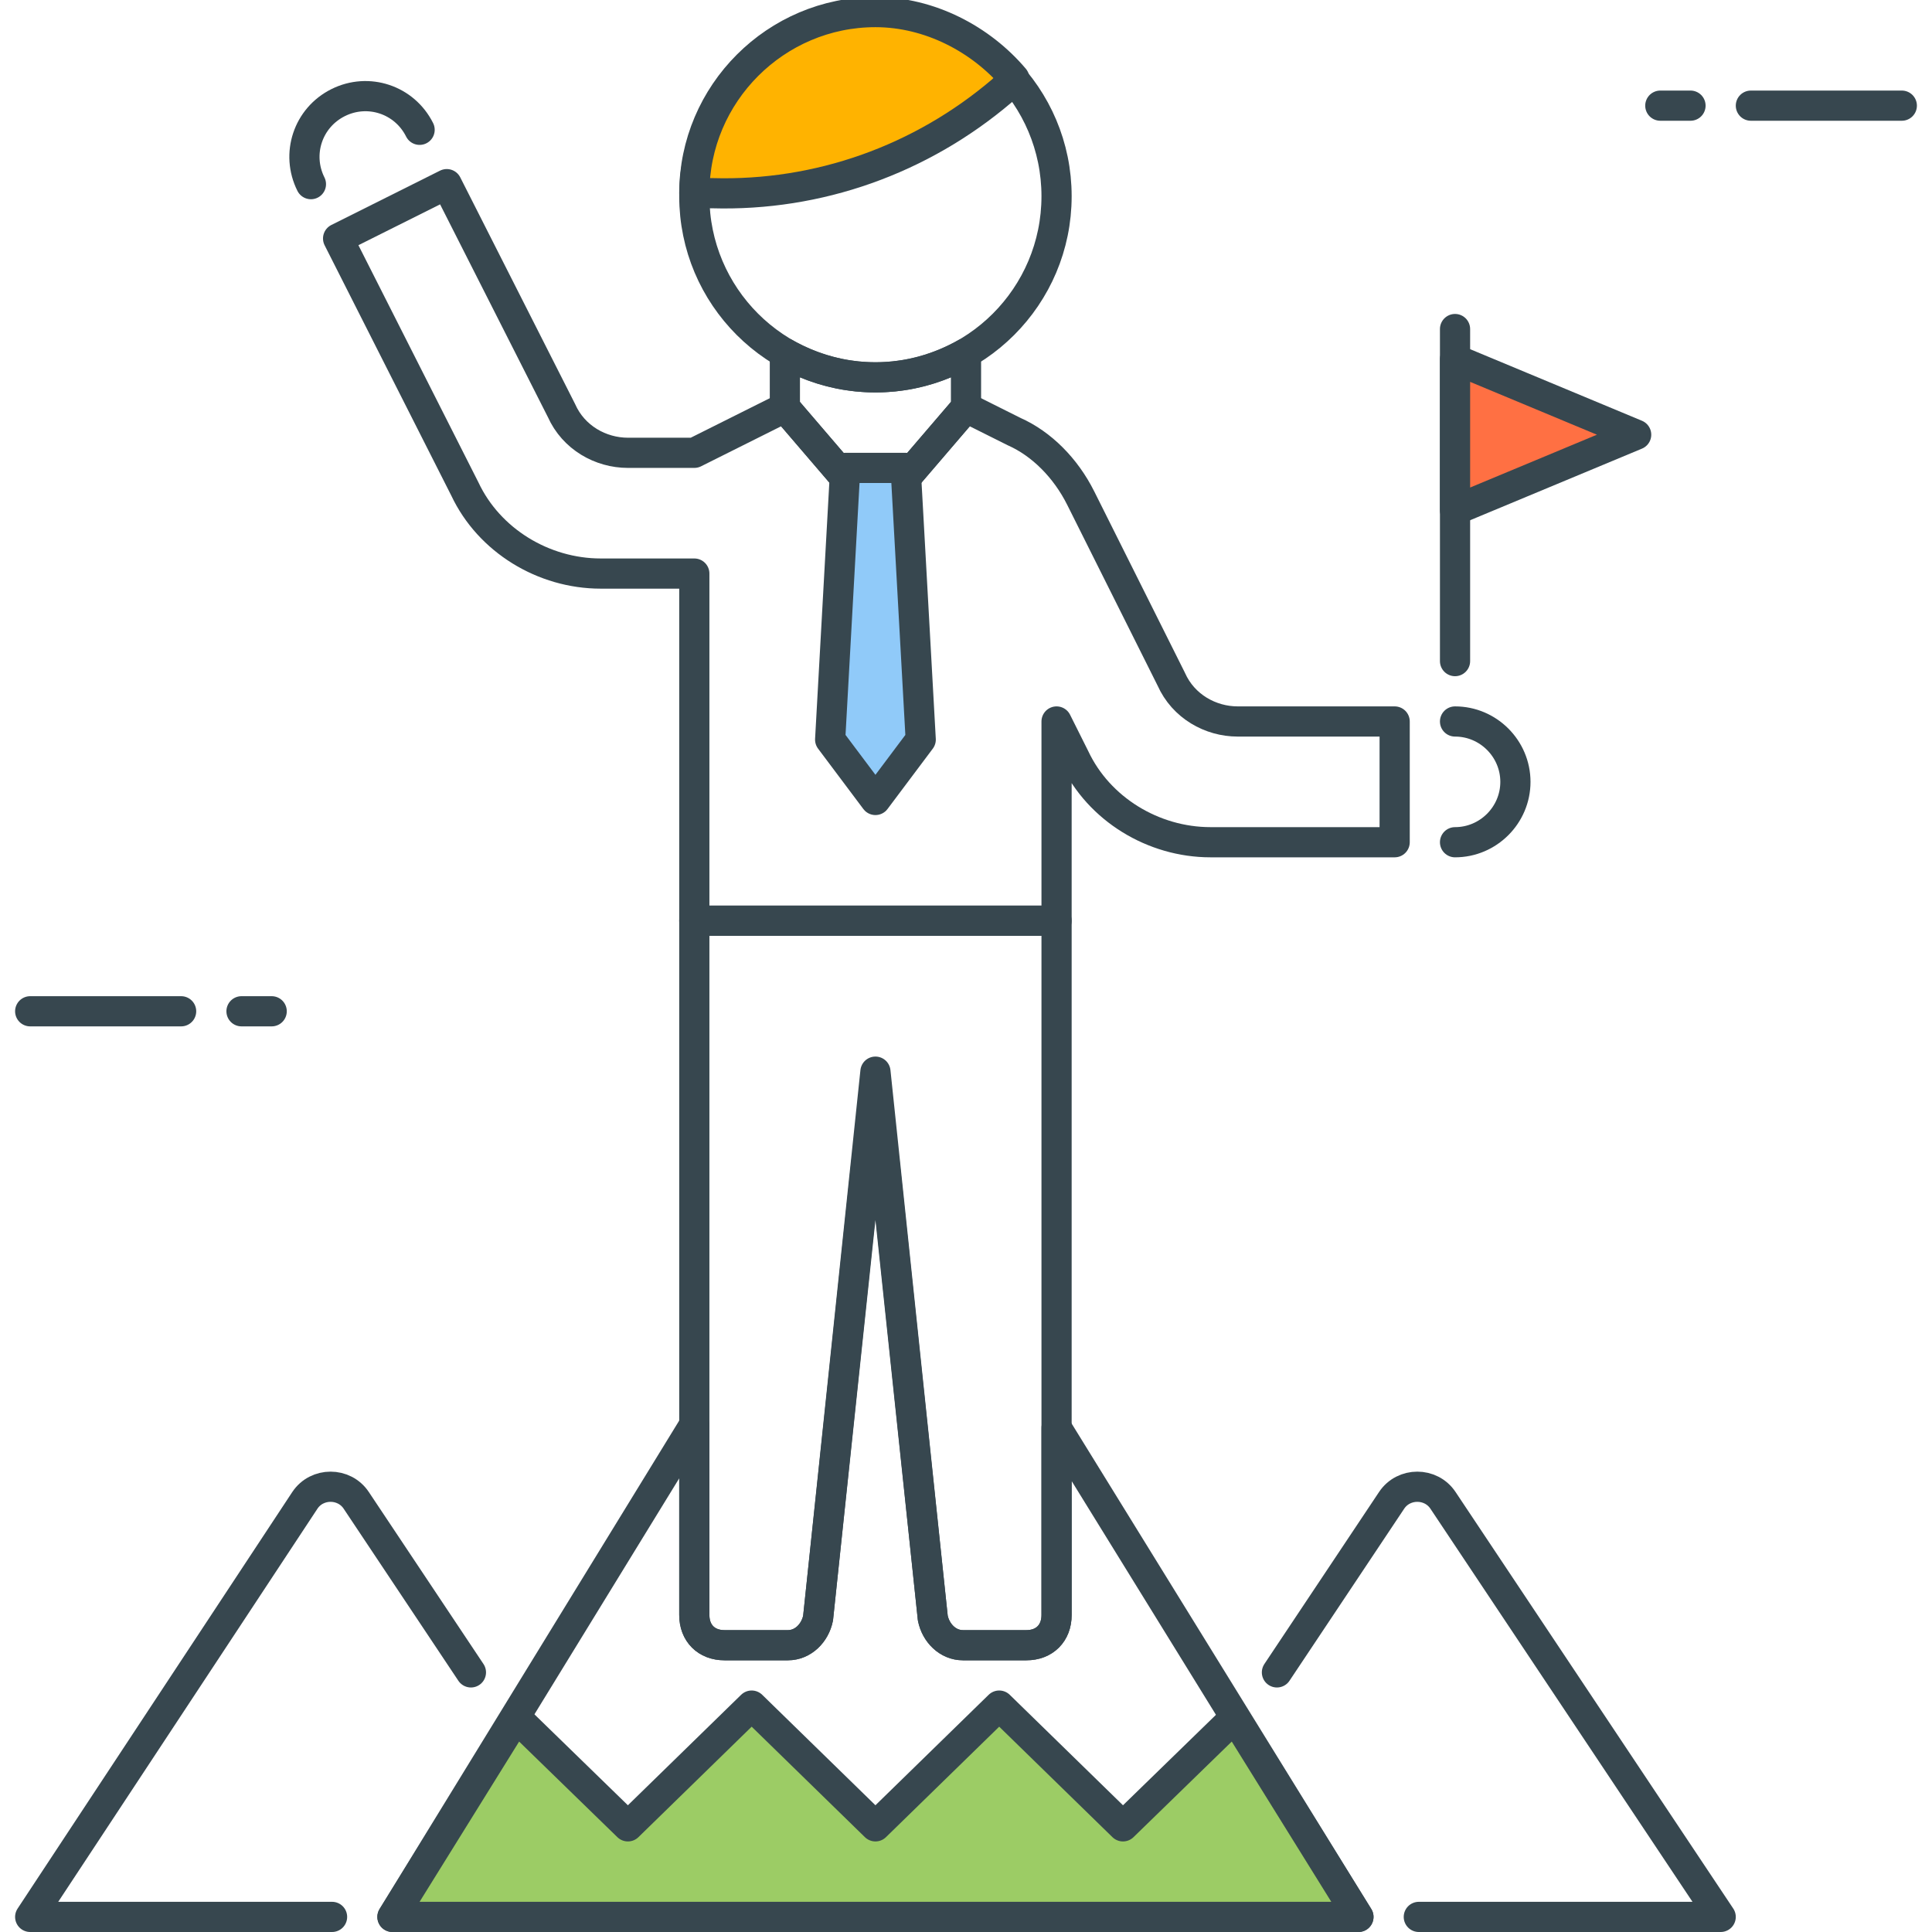 <?xml version="1.0" encoding="utf-8"?>
<!-- Generator: Adobe Illustrator 21.1.0, SVG Export Plug-In . SVG Version: 6.00 Build 0)  -->
<svg version="1.1" id="Icon_Set" xmlns="http://www.w3.org/2000/svg" xmlns:xlink="http://www.w3.org/1999/xlink" x="0px" y="0px"
	 viewBox="0 0 64 64" style="enable-background:new 0 0 64 64;" xml:space="preserve">
<style type="text/css">
	.st0{fill:none;stroke:#37474F;stroke-linecap:round;stroke-linejoin:round;stroke-miterlimit:10;}
	.st1{fill:#FFB300;stroke:#37474F;stroke-linecap:round;stroke-linejoin:round;stroke-miterlimit:10;}
	.st2{fill:#90CAF9;stroke:#37474F;stroke-linecap:round;stroke-linejoin:round;stroke-miterlimit:10;}
	.st3{fill:#FFFFFF;stroke:#37474F;stroke-linecap:round;stroke-linejoin:round;stroke-miterlimit:10;}
	.st4{fill:#FF7043;stroke:#37474F;stroke-linecap:round;stroke-linejoin:round;stroke-miterlimit:10;}
	.st5{fill:#9CCC65;stroke:#37474F;stroke-linecap:round;stroke-linejoin:round;stroke-miterlimit:10;}
	.st6{fill:#37474F;}
	.st7{fill:#37474F;stroke:#37474F;stroke-linecap:round;stroke-linejoin:round;stroke-miterlimit:10;}
	.st8{fill:none;stroke:#37474F;stroke-linecap:square;stroke-linejoin:round;stroke-miterlimit:10;}
</style>
<g id="Success">
	<g>
		<g>
			<line class="st0" x1="1" y1="33.5" x2="6" y2="33.5"/>
			<line class="st0" x1="8" y1="33.5" x2="9" y2="33.5"/>
		</g>
		<g>
			<line class="st0" x1="63" y1="3.5" x2="58" y2="3.5"/>
			<line class="st0" x1="56" y1="3.5" x2="55" y2="3.5"/>
		</g>
		<g>
			<g>
				<circle class="st0" cx="29" cy="6.5" r="6"/>
				<path class="st1" d="M33.2,3l0.4-0.4c-1.1-1.3-2.8-2.2-4.6-2.2c-3.3,0-6,2.7-6,6h0.6C27.1,6.5,30.5,5.3,33.2,3z"/>
			</g>
			<g>
				<path class="st0" d="M29,12.5c-1.1,0-2.1-0.3-3-0.8l0,1.8l3,3.5l3-3.5l0-1.8C31.1,12.2,30.1,12.5,29,12.5z"/>
				<path class="st0" d="M41,23.9c-0.9,0-1.8-0.5-2.2-1.4l-3-6c-0.5-1-1.3-1.8-2.2-2.2L32,13.5L29,17l-3-3.5L23,15h-2.2
					c-0.9,0-1.8-0.5-2.2-1.4l-3.8-7.5l-3.6,1.8l4.2,8.3c0.8,1.7,2.6,2.8,4.5,2.8H23v11.5h12v-6.6l0.6,1.2c0.8,1.7,2.6,2.8,4.5,2.8
					h6.1v-4H41z"/>
				<path class="st0" d="M34,54.5h-2.1c-0.5,0-0.9-0.4-1-0.9L29,35.5l-1.9,18.1c-0.1,0.5-0.5,0.9-1,0.9H24c-0.6,0-1-0.4-1-1v-23h12
					v23C35,54.1,34.6,54.5,34,54.5z"/>
				<polygon class="st2" points="30.5,24.5 29,26.5 27.5,24.5 28,15.5 30,15.5 				"/>
				<path class="st0" d="M48.2,23.9L48.2,23.9c1.1,0,2,0.9,2,2v0c0,1.1-0.9,2-2,2l0,0"/>
				<path class="st0" d="M10.3,6.1L10.3,6.1c-0.5-1-0.1-2.2,0.9-2.7l0,0c1-0.5,2.2-0.1,2.7,0.9l0,0"/>
			</g>
		</g>
		<g>
			<line class="st0" x1="48.2" y1="21.9" x2="48.2" y2="10.9"/>
			<polygon class="st4" points="48.2,16.9 48.2,11.9 54.2,14.4 			"/>
		</g>
		<g>
			<path class="st0" d="M35,47.3v6.2c0,0.6-0.4,1-1,1h-2.1c-0.5,0-0.9-0.4-1-0.9l-1.6-15.1c-0.2-0.1-0.4-0.1-0.6,0l-1.6,15.1
				c-0.1,0.5-0.5,0.9-1,0.9H24c-0.6,0-1-0.4-1-1v-6.3L13,63.5h32L35,47.3z"/>
			<path class="st0" d="M15.6,55.4l-3.8-5.7c-0.4-0.6-1.3-0.6-1.7,0L1,63.5h10"/>
			<path class="st0" d="M47,63.5h10l-9.2-13.8c-0.4-0.6-1.3-0.6-1.7,0l-3.8,5.7"/>
			<polygon class="st5" points="45,63.5 40.9,56.9 37.2,60.5 33.1,56.5 29,60.5 24.9,56.5 20.8,60.5 17.1,56.9 13,63.5 			"/>
		</g>
	</g>
</g>
</svg>
